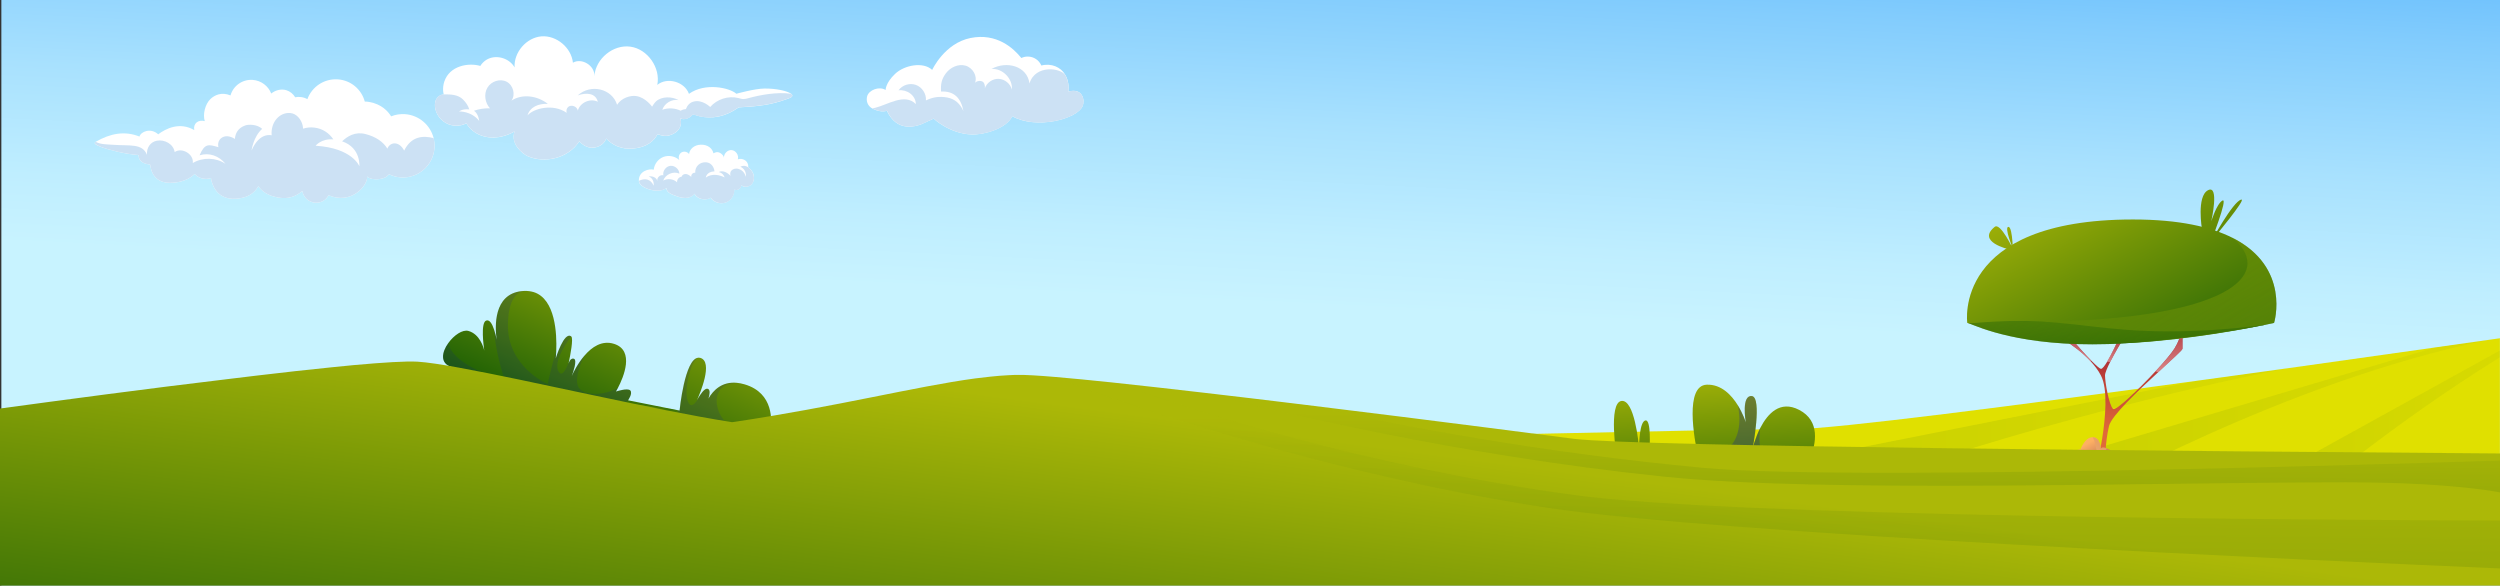 <?xml version="1.0" encoding="utf-8"?>
<!-- Generator: Adobe Illustrator 17.0.0, SVG Export Plug-In . SVG Version: 6.00 Build 0)  -->
<!DOCTYPE svg PUBLIC "-//W3C//DTD SVG 1.1//EN" "http://www.w3.org/Graphics/SVG/1.1/DTD/svg11.dtd">
<svg version="1.1" id="shadow_1_" xmlns="http://www.w3.org/2000/svg" xmlns:xlink="http://www.w3.org/1999/xlink" x="0px" y="0px"
	 width="2400px" height="562.2px" viewBox="0 0 2400 562.2" style="enable-background:new 0 0 2400 562.2;" xml:space="preserve">
<rect x="0" y="0" width="2400" height="562.2" fill="#333333" stroke="none"/>
<style type="text/css">
	.st0{fill:url(#SVGID_1_);}
	.st1{fill:#E0E000;}
	.st2{fill:#4DC4AD;}
	.st3{opacity:0.12;fill:url(#SVGID_2_);enable-background:new    ;}
	.st4{opacity:0.12;fill:url(#SVGID_3_);enable-background:new    ;}
	.st5{opacity:0.12;fill:url(#SVGID_4_);enable-background:new    ;}
	.st6{fill:url(#SVGID_5_);}
	.st7{fill:url(#SVGID_6_);}
	.st8{opacity:0.25;fill:#0F0FAC;enable-background:new    ;}
	.st9{opacity:0.42;fill:#5C5700;enable-background:new    ;}
	.st10{opacity:0.38;fill:url(#SVGID_7_);enable-background:new    ;}
	.st11{opacity:0.38;fill:url(#SVGID_8_);enable-background:new    ;}
	.st12{fill:url(#SVGID_9_);}
	.st13{fill:url(#SVGID_10_);}
	.st14{fill:url(#SVGID_11_);}
	.st15{fill:url(#SVGID_12_);}
	.st16{opacity:0.7;fill:url(#SVGID_13_);enable-background:new    ;}
	.st17{opacity:0.7;fill:url(#SVGID_14_);enable-background:new    ;}
	.st18{opacity:0.7;fill:url(#SVGID_15_);enable-background:new    ;}
	.st19{fill:url(#SVGID_16_);}
	.st20{opacity:0.37;fill:url(#SVGID_17_);enable-background:new    ;}
	.st21{fill:url(#SVGID_18_);}
	.st22{opacity:0.7;fill:url(#SVGID_19_);enable-background:new    ;}
	.st23{fill:url(#SVGID_20_);}
	.st24{opacity:0.15;fill:url(#SVGID_21_);enable-background:new    ;}
	.st25{fill:url(#SVGID_22_);}
	.st26{opacity:0.13;fill:#0F0FAC;enable-background:new    ;}
	.st27{opacity:0.39;fill:url(#SVGID_23_);enable-background:new    ;}
	.st28{fill:url(#SVGID_24_);}
	.st29{opacity:0.21;fill:url(#SVGID_25_);enable-background:new    ;}
	.st30{opacity:0.21;fill:url(#SVGID_26_);enable-background:new    ;}
	.st31{fill:#FFFFFF;}
	.st32{fill:#CCE1F4;}
</style>
<linearGradient id="SVGID_1_" gradientUnits="userSpaceOnUse" x1="1422.102" y1="24.196" x2="1386.102" y2="762.196" gradientTransform="matrix(1 0 0 1 -195.32 -278.7)">
	<stop  offset="0" style="stop-color:#2C9DFB"/>
	<stop  offset="0.118" style="stop-color:#4DAFFC"/>
	<stop  offset="0.326" style="stop-color:#82CCFD"/>
	<stop  offset="0.506" style="stop-color:#A8E1FE"/>
	<stop  offset="0.65" style="stop-color:#BFEEFF"/>
	<stop  offset="0.74" style="stop-color:#C8F3FF"/>
</linearGradient>
<rect x="1.3" y="0" class="st0" width="2398.7" height="562.4"/>
<path class="st1" d="M2400,324.7c-3.5,0.5-7.3,1-11.2,1.6c-14.5,2.1-31.6,4.5-50.8,7.2c-40,5.7-89,12.6-141.7,20
	c-28.4,4-58,8-87.8,12.1c-169.3,23.2-347.5,46.3-384.6,46.3c-74.4,0-450.9,9.3-450.9,9.3l41.8,46.5l534.7,11.2l54.2,1.1l227.7,4.8
	l71.8,1.5l196.7,4.1V324.7H2400z"/>
<path class="st2" d="M1913.9,444.9h0.4c0,2.5,0,3.8,0,3.8S1914.2,447.4,1913.9,444.9z"/>
<linearGradient id="SVGID_2_" gradientUnits="userSpaceOnUse" x1="2035.22" y1="682.75" x2="2584.12" y2="682.75" gradientTransform="matrix(1 0 0 1 -195.32 -278.7)">
	<stop  offset="0" style="stop-color:#004E05"/>
	<stop  offset="0.454" style="stop-color:#4E7E06"/>
	<stop  offset="1" style="stop-color:#ACB807"/>
</linearGradient>
<path class="st3" d="M2388.8,326.3c-195.4,39.8-390.6,151.2-390.6,151.2l-94.4,2.6l-63.9,1.7l9.6-2.9L2338,333.5
	C2357.2,330.8,2374.3,328.4,2388.8,326.3z"/>
<linearGradient id="SVGID_3_" gradientUnits="userSpaceOnUse" x1="2226.92" y1="708.2" x2="2635.02" y2="708.2" gradientTransform="matrix(1 0 0 1 -195.32 -278.7)">
	<stop  offset="0" style="stop-color:#004E05"/>
	<stop  offset="0.454" style="stop-color:#4E7E06"/>
	<stop  offset="1" style="stop-color:#ACB807"/>
</linearGradient>
<path class="st4" d="M2439.7,319v0.2c-107.9,61.8-199.1,135.6-236.4,167.2c-11.6,9.9-18,15.6-18,15.6l-153.7,38l99.8-55.2
	l297.4-164.3C2435.9,319.5,2439.7,319,2439.7,319z"/>
<linearGradient id="SVGID_4_" gradientUnits="userSpaceOnUse" x1="1839.62" y1="691.65" x2="2391.52" y2="691.65" gradientTransform="matrix(1 0 0 1 -195.32 -278.7)">
	<stop  offset="0" style="stop-color:#004E05"/>
	<stop  offset="0.454" style="stop-color:#4E7E06"/>
	<stop  offset="1" style="stop-color:#ACB807"/>
</linearGradient>
<path class="st5" d="M2196.2,353.5c-230.1,45.1-430.5,118.9-430.5,118.9l-121.4-14.7l464.1-92
	C2138.3,361.5,2167.8,357.4,2196.2,353.5z"/>
<g>
	
		<linearGradient id="SVGID_5_" gradientUnits="userSpaceOnUse" x1="1904.185" y1="1008.815" x2="1866.788" y2="820.847" gradientTransform="matrix(0.99 0.139 -0.139 0.99 -148.378 -720.234)">
		<stop  offset="0" style="stop-color:#004E05"/>
		<stop  offset="1" style="stop-color:#ACB807"/>
	</linearGradient>
	<path class="st6" d="M1631.8,445.9L1552,439c0,0-8.4-52.6,4.7-54.1c12.4-1.4,16.4,40.6,16.8,45.1c0-3.4,0.4-25.8,6.3-26.4
		c5.3-0.5,4.1,24.5,3.5,32.8v0.1c-0.1,1.6-0.2,2.6-0.2,2.6L1631.8,445.9z"/>
	
		<linearGradient id="SVGID_6_" gradientUnits="userSpaceOnUse" x1="1996.438" y1="990.462" x2="1959.041" y2="802.495" gradientTransform="matrix(0.99 0.139 -0.139 0.99 -148.378 -720.234)">
		<stop  offset="0" style="stop-color:#004E05"/>
		<stop  offset="1" style="stop-color:#ACB807"/>
	</linearGradient>
	<path class="st7" d="M1737.6,440.4c-3.3,8.2-7.1,14-7.1,14l-98.6-8.5c0,0-0.7-2.6-1.6-6.8c-4.1-18.6-13-69,8.2-69.8
		c14-0.5,23.8,10,29.9,19.9l0,0c4.8,7.9,7.3,15.3,7.6,16.3c-0.3-1.7-4.3-26.2,5.7-25.3c10.3,0.9,0.8,50.6,0.8,50.6
		s2.3-10.1,7.5-20.2c6.9-13.3,18.8-26.7,37.2-17.1C1747.7,404.1,1743.4,426,1737.6,440.4z"/>
	<path class="st8" d="M1583.1,439.1l48.7,6.8l-49.8-4.3l1.3-5.1C1583.2,438.2,1583.1,439.1,1583.1,439.1z"/>
	<path class="st8" d="M1737.6,440.4c-3.3,8.2-7.1,14-7.1,14l-98.6-8.5c0,0-0.7-2.6-1.6-6.8c24,3.2,45.5-14.5,38-49.9
		c4.8,7.9,7.3,15.3,7.6,16.3c-0.3-1.7-4.3-26.2,5.7-25.3c10.3,0.9,0.8,50.6,0.8,50.6s2.3-10.1,7.5-20.2
		c-2.1,14.8-0.9,32.2,14.4,36.4C1717.8,450.7,1729.3,446.1,1737.6,440.4z"/>
</g>
<path class="st9" d="M981.4,470.1l-4.5,12.6l-15.8-0.1c3.8-1.8,7.2-3.7,10-5.7C974.8,474.5,978.2,472.2,981.4,470.1z"/>
<linearGradient id="SVGID_7_" gradientUnits="userSpaceOnUse" x1="467.317" y1="955.425" x2="467.328" y2="955.528" gradientTransform="matrix(1 0 0 1 -195.32 -278.7)">
	<stop  offset="0" style="stop-color:#004E05"/>
	<stop  offset="0.454" style="stop-color:#4E7E06"/>
	<stop  offset="1" style="stop-color:#ACB807"/>
</linearGradient>
<path class="st10" d="M272,676.7L272,676.7L272,676.7z"/>
<linearGradient id="SVGID_8_" gradientUnits="userSpaceOnUse" x1="467.318" y1="955.619" x2="467.32" y2="955.455" gradientTransform="matrix(1 0 0 1 -195.32 -278.7)">
	<stop  offset="0" style="stop-color:#004E05"/>
	<stop  offset="0.454" style="stop-color:#4E7E06"/>
	<stop  offset="1" style="stop-color:#ACB807"/>
</linearGradient>
<path class="st11" d="M272,676.7L272,676.7L272,676.7z"/>
<g>
	
		<linearGradient id="SVGID_9_" gradientUnits="userSpaceOnUse" x1="2413.965" y1="649.53" x2="2273.3" y2="378.472" gradientTransform="matrix(1 0 0 1 -195.32 -278.7)">
		<stop  offset="0" style="stop-color:#004E05"/>
		<stop  offset="1" style="stop-color:#ACB807"/>
	</linearGradient>
	<path class="st12" d="M2113.9,220c0,0-5.4-31.6,5.8-37.4c11.2-5.8,3.1,29.9,3.1,29.9s5.2-17,10.8-20c5.6-2.9-11.4,40.3-11.4,40.3
		s21.6-39.9,29.5-41.2c5-0.8-26.2,36.6-26.2,36.6L2113.9,220z"/>
	<g>
		
			<linearGradient id="SVGID_10_" gradientUnits="userSpaceOnUse" x1="2238.559" y1="740.557" x2="2097.893" y2="469.499" gradientTransform="matrix(1 0 0 1 -195.32 -278.7)">
			<stop  offset="0" style="stop-color:#004E05"/>
			<stop  offset="1" style="stop-color:#ACB807"/>
		</linearGradient>
		<path class="st13" d="M1928.1,239.2c0,0-30.9-7.1-13.2-21.4c5.6-4.5,17.6,21.4,17.6,21.4s-8.8-21.4-4.4-21.4s4.4,28.5,4.4,28.5
			L1928.1,239.2z"/>
		
			<linearGradient id="SVGID_11_" gradientUnits="userSpaceOnUse" x1="2229.854" y1="599.375" x2="2231.135" y2="695.774" gradientTransform="matrix(1 0 0 1 -195.32 -278.7)">
			<stop  offset="5.600000e-003" style="stop-color:#9F1D36"/>
			<stop  offset="0.978" style="stop-color:#E06A39"/>
		</linearGradient>
		<path class="st14" d="M2095.2,321.9c0,0,0,1.7,0,4v8.9c0,1.3-10.5,10.6-23.3,22.5c-19.6,18-44.8,41.8-47.2,51.5
			c-1,4-1.7,8.4-2.3,12.7c-0.4,3.5-0.8,7-1,10.3c-1.7,0-3.5,0-5.2-0.1c0.6-3.1,1.2-6.5,1.8-10.2c3.3-20.5,5.7-47.9-1.1-61
			c-2.6-5.1-6.3-9.8-10.3-14.1c-3.8-4-7.9-7.7-11.9-10.8c-2.4-1.9-4.8-3.6-7-5.2c-7.8-5.4-13.8-8.5-13.8-8.5h11.8
			c0,0,3.5,4.1,8.2,9.4c1.2,1.4,2.6,2.9,3.9,4.4c3.3,3.7,6.9,7.5,10,10.7c4.4,4.4,8,7.7,9.2,7.7c1.3,0,3.6-3,5.9-6.9
			c2.2-3.7,4.6-8.3,6.4-12c0.2-0.3,0.3-0.7,0.5-1c1.7-3.4,2.8-5.9,2.8-5.9h3.9c0,0-1.5,2.4-3.5,5.9c-0.1,0.2-0.3,0.5-0.4,0.7
			c-2,3.6-4.6,8.2-6.8,12.5c-2.8,5.5-5,10.6-5,13c0,6.4,3.9,29,7.8,32.2c2.6,2.1,24.2-18.4,40.7-36.2c8.4-9,15.4-17.4,18.1-21.7
			c2-3.3,3.2-5.7,3.9-7.5c0.1-0.2,0.2-0.5,0.3-0.7c1.7-4.7-0.3-4.7-0.3-4.7L2095.2,321.9L2095.2,321.9z"/>
		
			<linearGradient id="SVGID_12_" gradientUnits="userSpaceOnUse" x1="2302.846" y1="707.196" x2="2162.18" y2="436.137" gradientTransform="matrix(1 0 0 1 -195.32 -278.7)">
			<stop  offset="0" style="stop-color:#004E05"/>
			<stop  offset="1" style="stop-color:#ACB807"/>
		</linearGradient>
		<path class="st15" d="M2183.1,310c0,0-2.7,0.6-7.5,1.6l0,0c-19.5,4-73.9,14.4-128.4,17.5c-8.5,0.5-17.4,0.5-26.5,0.3
			c-60.3-1.8-126.5-18-131.8-19.3c-0.2-0.1-0.3-0.1-0.3-0.1s-14.6-99.3,159-99.3c44.6,0,75,7.2,95.6,17.6
			C2199.6,256.8,2183.1,310,2183.1,310z"/>
		
			<linearGradient id="SVGID_13_" gradientUnits="userSpaceOnUse" x1="2185.328" y1="604.07" x2="2188.581" y2="642.569" gradientTransform="matrix(1 0 0 1 -195.32 -278.7)">
			<stop  offset="0" style="stop-color:#CB6566"/>
			<stop  offset="1" style="stop-color:#FFD5DD"/>
		</linearGradient>
		<path class="st16" d="M1985.5,321.9c0,0,12.8,15,22.2,24.5c-0.4,0-0.7,0-1.1,0c-14-14.8-32.8-24.5-32.8-24.5H1985.5z"/>
		
			<linearGradient id="SVGID_14_" gradientUnits="userSpaceOnUse" x1="2224.377" y1="610.616" x2="2226.586" y2="636.766" gradientTransform="matrix(1 0 0 1 -195.32 -278.7)">
			<stop  offset="0" style="stop-color:#CB6566"/>
			<stop  offset="1" style="stop-color:#FFD5DD"/>
		</linearGradient>
		<path class="st17" d="M2032.5,328.3h3.9c0,0-6.1,10.1-10.7,19.2c-1-0.1-2-0.2-3-0.3C2027.4,339.6,2032.5,328.3,2032.5,328.3z"/>
		
			<linearGradient id="SVGID_15_" gradientUnits="userSpaceOnUse" x1="2276.683" y1="607.407" x2="2280.686" y2="654.794" gradientTransform="matrix(1 0 0 1 -195.32 -278.7)">
			<stop  offset="0" style="stop-color:#CB6566"/>
			<stop  offset="1" style="stop-color:#FFD5DD"/>
		</linearGradient>
		<path class="st18" d="M2095.2,321.9c0,0,0,9.7,0,12.9c0,1.3-10.5,10.6-23.3,22.5c-0.9-0.3-1.7-0.5-2.6-0.8
			c8.4-9,15.5-17.4,18.1-21.7c7.8-12.9,3.9-12.9,3.9-12.9H2095.2z"/>
		
			<linearGradient id="SVGID_16_" gradientUnits="userSpaceOnUse" x1="2235.675" y1="625.89" x2="2205.319" y2="488.076" gradientTransform="matrix(1 0 0 1 -195.32 -278.7)">
			<stop  offset="0" style="stop-color:#004E05"/>
			<stop  offset="1" style="stop-color:#ACB807"/>
		</linearGradient>
		<path class="st19" d="M2175.6,311.6c-0.3,0.1-0.6,0.1-0.9,0.2c-20.3,4.1-74.1,13.4-127.5,17.3c-8.1,0.6-15.8,1-23.2,1.2
			c-83.7,2.6-124.5-16.4-133.6-19.8l0,0c-0.5-0.2-0.9-0.3-1.2-0.4h-0.1c2.1-0.1,4.6,0.1,7.2-0.1c25.1-2.1,45-2.2,62.7-1.3
			c46.4,2.4,77.6,11.7,148.7,8.9C2132.9,316.6,2155.7,314.4,2175.6,311.6z"/>
		
			<linearGradient id="SVGID_17_" gradientUnits="userSpaceOnUse" x1="2115.679" y1="411.53" x2="2305.694" y2="665.539" gradientTransform="matrix(1 0 0 1 -195.32 -278.7)">
			<stop  offset="0" style="stop-color:#004E05"/>
			<stop  offset="0.454" style="stop-color:#4E7E06"/>
			<stop  offset="1" style="stop-color:#ACB807"/>
		</linearGradient>
		<path class="st20" d="M2183.1,310c0,0-2.7,0.6-7.5,1.6l0,0c-0.3,0.1-0.6,0.1-0.9,0.2c-20.2,4.2-73.9,14.3-127.5,17.3h-0.1
			c-0.1,0-0.2,0-0.3,0c-0.1,0-0.1,0-0.2,0c-2.5,0.1-10.8,0.6-22.7,1.2c-83.7,2.6-124.5-16.4-133.6-19.8c0.1,0,0.2,0,0.4,0
			c29.3-1.8,58.7-1.8,68.2-1.8c2.1,0,3.2,0,3.2,0c172.2-2.6,222.8-43.6,182.3-79.5c-0.4-0.4-0.8-0.7-1.2-1
			C2199.6,256.8,2183.1,310,2183.1,310z"/>
	</g>
	
		<linearGradient id="SVGID_18_" gradientUnits="userSpaceOnUse" x1="2208.096" y1="730.159" x2="2195.151" y2="706.463" gradientTransform="matrix(1 0 0 1 -195.32 -278.7)">
		<stop  offset="0" style="stop-color:#AE5E59"/>
		<stop  offset="0.995" style="stop-color:#FDB063"/>
	</linearGradient>
	<path class="st21" d="M2028.4,435.2h-50.3l19.3-3.9c0,0,3.8-11.5,11.5-11.6h0.1c7.7,0,7.7,11.6,7.7,11.6s0-3.1,5.5-1
		c0.7,0.2,1.4,0.6,2.2,1C2032.3,435.2,2028.4,435.2,2028.4,435.2z"/>
	
		<linearGradient id="SVGID_19_" gradientUnits="userSpaceOnUse" x1="2208.463" y1="729.076" x2="2214.902" y2="664.158" gradientTransform="matrix(1 0 0 1 -195.32 -278.7)">
		<stop  offset="0" style="stop-color:#F9CA7B"/>
		<stop  offset="1" style="stop-color:#CA5F4B"/>
	</linearGradient>
	<path class="st22" d="M2022.3,430.4l-1.6,4.9h-7.9c-0.3-4.2-1.2-11-3.8-15.5h0.1c7.7,0,7.7,11.6,7.7,11.6
		S2016.8,428.3,2022.3,430.4z"/>
</g>
<linearGradient id="SVGID_20_" gradientUnits="userSpaceOnUse" x1="467.32" y1="955.378" x2="467.321" y2="955.569" gradientTransform="matrix(1 0 0 1 -195.32 -278.7)">
	<stop  offset="0" style="stop-color:#004E05"/>
	<stop  offset="0.454" style="stop-color:#4E7E06"/>
	<stop  offset="1" style="stop-color:#ACB807"/>
</linearGradient>
<polygon class="st23" points="272,676.7 272,676.7 272,676.8 "/>
<linearGradient id="SVGID_21_" gradientUnits="userSpaceOnUse" x1="1404.57" y1="984.015" x2="1404.13" y2="983.242" gradientTransform="matrix(1 0 0 1 -195.32 -278.7)">
	<stop  offset="0" style="stop-color:#FFAD3F"/>
	<stop  offset="0.11" style="stop-color:#FD9659"/>
	<stop  offset="0.286" style="stop-color:#FB777D"/>
	<stop  offset="0.465" style="stop-color:#F95F99"/>
	<stop  offset="0.643" style="stop-color:#F74EAD"/>
	<stop  offset="0.821" style="stop-color:#F643B9"/>
	<stop  offset="1" style="stop-color:#F640BD"/>
</linearGradient>
<path class="st24" d="M1209.1,704.2c-0.1,0.2-0.2,0.6-0.4,1C1208.8,704.9,1208.9,704.6,1209.1,704.2z"/>
<g>
	
		<linearGradient id="SVGID_22_" gradientUnits="userSpaceOnUse" x1="838.632" y1="1045.048" x2="898.817" y2="823.314" gradientTransform="matrix(0.988 0.152 -0.152 0.988 -116.405 -709.24)">
		<stop  offset="0" style="stop-color:#004E05"/>
		<stop  offset="1" style="stop-color:#ACB807"/>
	</linearGradient>
	<path class="st25" d="M745.1,417.1l-43.6-9.1l-49.7-10.3L600.4,387l-116.5-24.2l-14.7-3.1l-0.6-0.1l-35.1-7.3
		c-11.4-3.4-9.4-14.3-3.1-23c5.3-7.4,13.6-13.2,19.3-11.6c10.9,3.1,14.5,15.7,15.2,18.9c-0.6-4.4-3.6-26.5,1.7-28.8
		c3.3-1.4,5.9,3.1,7.7,8.6c1.1,3.3,2,6.9,2.5,9.7c-1.7-12.5-3.2-43.5,23.8-46.6c0.9-0.1,1.8-0.2,2.7-0.2c0,0,0,0,0.1,0
		c3.1-0.1,6,0.3,8.5,1c0.1,0,0.2,0.1,0.3,0.1c0,0,0,0,0.1,0c21.1,6.6,22.3,40.6,21.7,56.1c-0.2,4.7-0.5,7.6-0.5,7.6
		s8-26.4,14.9-21.1c2.3,1.8-1.1,19-2.3,24.5c-0.2,1.1-0.4,1.8-0.4,1.8s1.7-6.3,5.4-4.8c3.1,1.3-0.9,13-2.2,16.5
		c1.3-2.9,5.5-11.8,12.1-19.5l0.1-0.1c7-8.2,16.7-15,28.4-11.3c20.1,6.4,8.9,32.3,3.8,42.1c-1.2,2.3-2,3.7-2,3.7s11.4-3.8,13.8-1
		c2.5,2.8-2.2,9.4-2.2,9.4h0.1l47.2,9.4l2.2,0.4c0,0,4.9-50,18-50.7c0.2-0.1,0.5-0.1,0.7,0c0.3,0.1,0.6,0.1,0.8,0.1h0.2
		c13.2,3.5-0.5,35-3,40.7c0.6-1.1,1.7-3.1,3.1-5.1l0.1-0.1c2.4-3.6,5.6-7.2,7.8-5.4c1.7,1.3,1.2,5,0,9c4.6-7.9,12.9-16.5,27.3-15.1
		c2.3,0.2,4.8,0.7,7.5,1.5c28.4,8.4,25.9,36,24.8,42.8c0.6-3.1,2.8-10,8.5-8.2C755.6,405.9,745.1,417.1,745.1,417.1z"/>
	<path class="st8" d="M512.4,280.5c0,0,0,0-0.2-0.1C512.3,280.4,512.3,280.4,512.4,280.5L512.4,280.5z"/>
	<path class="st26" d="M468.6,359.6l-35.1-7.3c-11.4-3.4-9.4-14.3-3.1-23C433.6,347.6,468.6,359.6,468.6,359.6z"/>
	<path class="st26" d="M602.8,384.5L602.8,384.5l-2.5,2.5l-116.5-24.2c-0.9-3-8.3-25.8-9.5-46.4c1.1,3.3,2,6.9,2.5,9.7
		c-1.7-12.5-3.2-43.5,23.8-46.6c0.9-0.1,1.8-0.2,2.7-0.2c-6.8,1.1-15.1,7.4-15.7,31.4c-1.1,41.4,38.1,58,38.1,58s4.1-18.4,8.3-32.3
		c-0.2,4.7-0.5,7.6-0.5,7.6s8-26.4,14.9-21.1c0,0-19.2,24.3-11.7,34.4c2.9,4,6.3-1.6,9.4-9.9c-0.2,1.1-0.4,1.8-0.4,1.8
		s1.7-6.3,5.4-4.8c3.1,1.3-0.9,13-2.2,16.5c1.3-2.9,5.5-11.8,12.1-19.5c-0.8,1.7-12.3,24.6-4.2,32.3c6.3,6,23.3,6.3,36.4-1.6
		c-1.2,2.3-2,3.7-2,3.7s11.4-3.8,13.8-1C607.4,377.9,602.8,384.5,602.8,384.5z"/>
	<path class="st26" d="M701.5,408l-49.7-10.3l-1.7-3.8l2.2,0.4c0,0,4.9-50,18-50.7c-7.3,1.1-15.8,36.9-8.3,44.5
		c1.9,1.9,4.3,0.3,6.8-3.2c1.1-1.5,2.2-3.4,3.4-5.6l0.1-0.1c2.4-3.6,5.6-7.2,7.8-5.4c1.7,1.3,1.2,5,0,9c4.6-7.9,12.9-16.5,27.3-15.1
		c-27.9,0.5-21,31.1-8.7,38.7C699.5,407,700.5,407.5,701.5,408z"/>
	
		<linearGradient id="SVGID_23_" gradientUnits="userSpaceOnUse" x1="906.807" y1="967.588" x2="902.915" y2="977.806" gradientTransform="matrix(0.988 0.152 -0.152 0.988 -116.405 -709.24)">
		<stop  offset="0" style="stop-color:#004E05"/>
		<stop  offset="0.454" style="stop-color:#4E7E06"/>
		<stop  offset="1" style="stop-color:#ACB807"/>
	</linearGradient>
	<path class="st27" d="M650.2,393.9c0,0-5.7-0.1-15.1-0.1l-26.6-5.6L650.2,393.9z"/>
</g>
<g>
	
		<linearGradient id="SVGID_24_" gradientUnits="userSpaceOnUse" x1="1342.139" y1="1192.284" x2="1408.426" y2="692.481" gradientTransform="matrix(1 0 0 1 -195.32 -278.7)">
		<stop  offset="0" style="stop-color:#004E05"/>
		<stop  offset="1" style="stop-color:#ACB807"/>
	</linearGradient>
	<path class="st28" d="M1511.2,421.3c-1.6-0.2-128.8-16.9-259.3-32.8c-32.6-4-65.3-7.9-96.4-11.5c-31.6-3.7-61.4-7-87.5-9.8
		c-21-2.2-39.6-4-54.8-5.3c-16.4-1.4-28.7-2.1-35.6-2c-3.1,0-6.2,0.1-9.5,0.3c-5.6,0.3-11.4,0.7-17.5,1.4l0,0
		c-4.7,0.5-9.6,1.1-14.5,1.7C879.1,371,804,390.2,705,405c-0.7,0.1-1.5,0.2-2.2,0.3c-76.4-12-194-40-261.9-52.3
		c-16.9-3.1-30.7-5.2-40.1-5.8c-0.1,0-0.2,0-0.3,0c-10.4-0.6-32.2,0.7-60.9,3.3c-6.7,0.6-13.8,1.3-21.2,2.1
		c-21.7,2.2-46.3,4.9-72.2,8c-9.2,1.1-18.6,2.2-28.1,3.4C141.7,373.1,58,384.3,0,392.2v175.2h2408.7v-132
		C2100.4,433.1,1574.8,428.8,1511.2,421.3z"/>
	
		<linearGradient id="SVGID_25_" gradientUnits="userSpaceOnUse" x1="1987.139" y1="808.846" x2="1988.391" y2="681.114" gradientTransform="matrix(1 0 0 1 -195.32 -278.7)">
		<stop  offset="0" style="stop-color:#004E05"/>
		<stop  offset="1" style="stop-color:#ACB807"/>
	</linearGradient>
	<path class="st29" d="M2425.2,441.3l-12.4,34c0,0-44.5-12.3-160.5-12.3c-188,0-501.8,10.3-654.5-5.4c-201.9-20.8-379-64.3-437-79.5
		c31.1,3.6,63.9,7.5,96.4,11.5c87.3,19.3,222.3,45,377.6,59.5C1787.2,463.3,2425.2,441.3,2425.2,441.3z"/>
	
		<linearGradient id="SVGID_26_" gradientUnits="userSpaceOnUse" x1="1908.9" y1="939.942" x2="1911.4" y2="684.885" gradientTransform="matrix(1 0 0 1 -195.32 -278.7)">
		<stop  offset="0" style="stop-color:#004E05"/>
		<stop  offset="1" style="stop-color:#ACB807"/>
	</linearGradient>
	<path class="st30" d="M2413.9,499.8c-211.3-0.6-752.6-4.1-902.6-24.6c-197.8-27-362.9-80.1-438-107c-21-2.2-39.6-4-54.8-5.3
		l-1.2,1.2c0,0,222.3,86.4,469.3,123.5c163.3,24.5,725.4,50.1,927.3,58.7V499.8z"/>
</g>
<g id="cloud">
	<path class="st31" d="M113.1,145.7c7.5,1.7,14.1,2.7,19.8,3.1c0.2,3,1.4,6,5,7.6c2.2,1,4.3,1.4,6.2,1.5c1.1,8.6,5.6,17.7,19.5,17.6
		c11.2-0.1,18.5-4,23.3-8.5c1.7,1.8,3.7,3.2,6.2,4c3.7,1.1,6.8,0.9,9.5-0.1c0.1,0.5,0.1,1.1,0.2,1.6c2.4,11.1,10.9,21.8,30.2,17.3
		c7.8-1.8,12.4-6.4,15-11.1c3.4,5,9.4,9.3,19.4,11c9.7,1.7,17.2-1.5,22.9-6.4c0.9,6,5.9,10.8,12.3,11.3c5.5,0.4,10.5-2.6,12.8-7.2
		c21.7,9.4,37.8-9.2,37.1-18c2.7,3.3,11.7,3.5,16.9,1.1c1.6-0.7,3-1.9,4.1-3.2c3.4,1.6,7.1,2.7,11.1,3c16.8,1.2,31.3-11.5,32.5-28.2
		c0.2-3.3-0.1-6.5-0.8-9.5c-3.1-12.4-13.9-22-27.4-23c-4.7-0.3-9.3,0.4-13.4,2.1c-2.9-4.7-9-11.7-21-13.8c-1.4-0.3-2.8-0.4-4.3-0.4
		c-3.1-11.6-13.3-20.5-25.9-21.3c-13.2-0.9-24.9,7.2-29.2,19c-1.7-1-3.7-1.7-6-2c-2.2-0.3-4.1-0.2-5.7,0.2c-1.9-3.2-4.9-5.7-8.5-6.8
		c-4.9-1.5-10.5-0.1-14.5,3.2c-2.8-7.2-9.6-12.5-17.8-13.1c-9.9-0.7-18.7,5.7-21.3,14.9c-8.7-3.6-15.4-0.2-19.3,3.5
		c-5,4.8-7.5,14.7-5.4,21.2c-6.3-1.7-11.3,2.2-10.1,8.6c-14-8.2-27.4-1.4-34.7,4.1c-0.1-0.1-0.2-0.3-0.3-0.4c-7-6-16.2-2.3-17.6,2.5
		c-14-5.6-27.8-3.2-42.1,5.1c-0.1,0.1-0.2,0.1-0.2,0.2C87.9,138.6,99.9,142.6,113.1,145.7z"/>
	<path class="st32" d="M113.1,145.7c7.5,1.7,14.1,2.7,19.8,3.1c0.2,3,1.4,6,5,7.6c2.2,1,4.3,1.4,6.2,1.5c1.1,8.6,5.6,17.7,19.5,17.6
		c11.2-0.1,18.5-4,23.3-8.5c1.7,1.8,3.7,3.2,6.2,4c3.7,1.1,6.8,0.9,9.5-0.1c0.1,0.5,0.1,1.1,0.2,1.6c2.4,11.1,10.9,21.8,30.2,17.3
		c7.8-1.8,12.4-6.4,15-11.1c3.4,5,9.4,9.3,19.4,11c9.7,1.7,17.2-1.5,22.9-6.4c0.9,6,5.9,10.8,12.3,11.3c5.5,0.4,10.5-2.6,12.8-7.2
		c21.7,9.4,37.8-9.2,37.1-18c2.7,3.3,11.7,3.5,16.9,1.1c1.6-0.7,3-1.9,4.1-3.2c3.4,1.6,7.1,2.7,11.1,3c16.8,1.2,31.3-11.5,32.5-28.2
		c0.2-3.3-0.1-6.5-0.8-9.5c-10.1-2.6-21.4-2-28.3,12c-4.8-9.5-13.7-8.4-16.1-1.9c-4-6.6-11.2-11.5-21-14c-10-2.6-17.5,2.2-22.5,7
		c0.1,0,0.3,0.1,0.4,0.1c17.8,6.3,16.2,23.8,16.2,23.8s-6.6-17.5-42-19.7c0,0,5.3-7,17-6.1c-3.9-6-10.4-10.4-18.1-11.3
		c-3.8-0.5-7.4-0.1-10.9,1c-0.1-1-0.2-2-0.4-2.9c-1.3-5.9-5.9-11.6-11.9-12.1c-10.2-0.9-19,8.7-17.9,21.4c0,0-11.6-3.5-19.3,14.6
		c0,0,1.7-13.3,10.2-20.8c-4.8-4.5-13.1-4.4-16.2-3.3c-7.2,2.5-9.6,7.8-10,13c0,0-6.1-4.3-11.3-1.9c-6.5,3.1-4.5,9.8-4.5,9.8
		c-9.2-2.6-13-4.2-18.1,7.8c9.2-2.9,18.7,0.5,24.9,8.2c-9.1-6.2-21.9-6.5-31.4-0.8c1.1-8.5-10.4-15.4-17.4-10.5
		c-1.1-7.6-9.6-12.4-17.2-10.9c-6.1,1.2-9.9,6.7-9.4,13.5c-4.5-11.2-16.5-8.4-32.4-9.6c-5.4-0.4-12.1-0.2-16.9-2.9
		C87.9,138.6,99.9,142.6,113.1,145.7z"/>
</g>
<g id="cloud_1_">
	<path class="st31" d="M759.3,89.9c-3.6-2.6-14.1-5-25.2-4.9c-9.3,0-27.2,5-27.2,5c-6.5-5.8-30-11-45.5,0.1
		c-4.2-11.7-20.9-16.4-30.4-8.6c3.3-16.4-9.3-34.4-25.8-36.7c-16.5-2.3-33.4,11.5-34.6,28.3c0.7-10-12.1-17.9-20.6-12.9
		c-1.5-14.5-15.8-26.4-30.2-25.3c-14.4,1.2-26.6,15.2-25.8,29.8c-4.8-8.5-16.5-12.3-25.3-8.2c-0.9,0.4-1.8,0.9-2.6,1.5
		c-2,1.4-3.7,3.2-5,5.3c-11.1-3.3-29.5-0.4-34.6,15.1c-1,3.1-1.3,6.2-1.1,8.9c0.1,1.2,0.3,2.3,0.6,3.4c-2.9,0-5.7,1.9-7.1,4.4
		c-1.7,3-1.7,6.6-0.9,9.9c1.5,6.1,5.9,11.3,11.6,13.9c5.7,2.6,12.6,2.4,18.1-0.5c4.3,7.6,12.6,12.4,21.3,13.4
		c8.6,1.1,17.5-1.3,25-5.6c-4.3,12.1,7.7,21.5,12.7,23.8c15.7,6.9,38.4,2.6,49.5-14.4c0,0,5.8,7.7,14.9,6c6.9-1.3,9.7-5.6,10.9-8.5
		c5.3,5.5,13.8,10.8,26.4,9.5c12.4-1.3,19.3-7,22.9-13.8c4.4,1.9,8.5,2.1,11.3,1.2c12.6-3.8,11.9-13.8,10.4-16.3
		c0.9,0.4,2.5,0.9,4.6,0.6c2.2-0.3,4.9-1.5,7.7-4.6c0.4,0.1,0.7,0.3,1.1,0.4c6.8,2.4,13,3,18.5,2.5c10.6-0.9,18.9-5.8,24.3-9.5
		c7.1-0.4,13.7-0.8,20.3-1.7c1.7-0.2,3.3-0.5,5-0.7c6.5-1.1,13-2.7,20.1-5.3c1.2-0.4,2.4-0.9,3.6-1.3
		C761.2,92.8,761.3,91.3,759.3,89.9z"/>
	<path class="st32" d="M758.2,94c-1.2,0.5-2.4,0.9-3.6,1.3c-7.1,2.6-13.7,4.2-20.1,5.3c-1.7,0.3-3.3,0.5-5,0.7
		c-6.6,0.9-13.2,1.3-20.3,1.7c-5.5,3.7-13.7,8.6-24.3,9.5c-5.5,0.5-11.7-0.1-18.5-2.5c-0.4-0.1-0.7-0.3-1.1-0.4
		c-2.8,3.1-5.5,4.3-7.7,4.6c-0.5-3.2-0.3-6.4,0.8-9.4c0-0.1,0-0.1,0.1-0.2c0.7-1.8,1.6-3.4,3-4.7c2.7-2.6,6.9-3.3,10.5-2.5
		c3.7,0.8,7,2.8,9.8,5.3c6.5-7.5,17.4-11,27-8.6c1.6,0.4,3.2,1,4.9,1c1.5,0,3-0.4,4.5-0.8c11.6-3.2,27.8-6.2,41.1-4.3
		C761.3,91.3,761.2,92.8,758.2,94z"/>
	<path class="st32" d="M658.4,104.8c-2,0.1-3.6,0.6-4.9,1.5c-5.5-2.6-12-3-17.7-0.9c2.1-6.3,9.1-10.5,15.6-9.3
		c-6.3-3.6-16.1-3.7-21.5,1.1c-1.7,1.5-3.9,5.2-3.9,5.2s-6.2-8.9-15.3-10.2c-5.4-0.8-14.1,1.7-18.3,8.4c-4.7-15.4-25.2-20.5-37.8-9
		c8.2-2.9,17.2-2.4,19.3,6.1c-7.1-3.7-17.1,0.7-19.2,8.5c-0.6-4-6.1-6.1-9.2-3.6c-1.6,1.4-2.1,3.7-1.5,5.7
		c-13.1-9.2-31.9-4.2-37.6,2.5c2.4-8.1,10.4-11.5,19.5-11.1c-9.9-7.8-24.4-10-34.9-3.1c4.2-5.7,1.6-15-4.7-18.2
		c-6.3-3.2-14.8-0.4-18.4,5.8c-3.6,6.1-2.3,14.6,2.5,19.8c-5.2-0.2-10.5,0.6-15.4,2.3c4.4,2.9,5,9.7,5,9.7c-7.7-9.6-19.3-9-19.3-9
		s3-2.7,9.8-2c-1-3.5-3.2-6.7-6-9.5c-4.7-4.7-11.7-5-18.5-4.9c-2.9,0-5.7,1.9-7.1,4.4c-1.7,3-1.7,6.6-0.9,9.9
		c1.5,6.1,5.9,11.3,11.6,13.9c5.7,2.6,12.6,2.4,18.1-0.5c4.3,7.6,12.6,12.4,21.3,13.4c8.6,1.1,17.5-1.3,25-5.6
		c-4.3,12.1,7.7,21.5,12.7,23.8c15.7,6.9,38.4,2.6,49.5-14.4c0,0,5.8,7.7,14.9,6c6.9-1.3,9.7-5.6,10.9-8.5
		c5.3,5.5,13.8,10.8,26.4,9.5c12.4-1.3,19.3-7,22.9-13.8c4.4,1.9,8.5,2.1,11.3,1.2c12.6-3.8,11.9-13.8,10.4-16.3
		c0.9,0.4,2.5,0.9,4.6,0.6c2.2-0.3,4.9-1.5,7.7-4.6c0.4,0.1,0.7,0.3,1.1,0.4c6.8,2.4,13,3,18.5,2.5
		C674.8,108,664.9,104.4,658.4,104.8z"/>
</g>
<g id="cloud_2_">
	<path class="st31" d="M1025.6,87.9c0.7-4.5,0.1-10.7-2.7-15.6c-0.2-0.3-0.4-0.7-0.6-1c-4-6.7-12.8-10.9-22.6-8.4
		c-2.2-5.1-7.2-8.6-13.1-8.6c-2.2,0-4.3,0.5-6.1,1.4c-7.6-9.5-23.7-24.3-48.9-19.2c-25,5.1-36.7,30.6-36.7,30.6
		c-8.7-8.1-26.8-4.6-35.6,3.8c-9.3,8.8-9.1,15.5-9.1,15.5c-6.1-3.9-16,0-17.7,5.9c-1.3,4.7,0.5,9.4,4.8,11.8
		c0.3,0.1,0.5,0.2,0.8,0.4c8.2,4.1,13.3,1.8,13.3,1.8c9.8,21.1,28.3,15.6,36.8,11.3c2.7-1.3,8.1-3.7,8.1-3.7s15.2,14.4,36.3,15.2
		c12.6,0.5,34.1-6.1,39.1-17.6c22.6,13,62.5,3,67.7-9.9C1041.6,96.5,1039.6,84.1,1025.6,87.9z"/>
	<path class="st32" d="M1039.5,101.6c-5.2,13-45.1,22.9-67.7,9.9c-5,11.6-26.5,18.1-39.1,17.6c-21.1-0.8-36.3-15.2-36.3-15.2
		s-5.5,2.3-8.1,3.7c-8.5,4.3-27,9.8-36.8-11.3c0,0-5.1,2.2-13.3-1.8c-0.3-0.1-0.5-0.2-0.8-0.4c0.9-0.2,1.9-0.4,2.7-0.6
		c12.1-2.9,28.3-14.4,39.1-3.6c-0.1-8.4-8.6-14.2-16.6-13.2c3.6-5.1,10.7-7.3,16.6-5.2c6,2.1,10.2,8.6,9.7,14.9
		c6.9-3.3,12.9-4.1,20.4-2.8c7.6,1.4,12.5,6.1,15.6,13.1c-2.3-12.4-8.9-19.5-21.5-18.8c-0.4-7.1,0.4-11.9,4.7-17.6
		c4.3-5.7,11.9-9.2,18.7-7.3c6.9,1.9,11.8,9.9,9.2,16.6c1.1-1.7,5.1-2.7,7.5-1.1c1.9,1.3,2.3,4.8,1.9,6.3c1.9-5.5,7.6-9.4,13.4-9.1
		c5.8,0.3,11.2,4.7,12.6,10.3c0.9-10.5-9-20.6-19.6-19.8c14.6-8.1,34.3-2.8,36.5,13.9c5.7-18.6,30.6-14.8,34.5-7.8
		c2.8,5,3.6,11.9,2.7,15.6C1039.6,84.1,1041.6,96.5,1039.5,101.6z"/>
</g>
<g id="cloud_3_">
	<path class="st31" d="M613.3,173.5c0,0.4,0,0.8,0.1,1.2c0.2,1.4,2.4,4.3,7.5,6.3c6.1,2.4,13.7,3.3,18.9-0.6
		c-0.4,3.4,3.4,5.6,6.6,6.8c3.4,1.3,6.8,2.7,10.5,2.8c3.6,0.2,7.5-1.1,9.6-4c3,5.2,10.6,7,15.6,3.8c3.1,4.4,9.2,6.4,14.3,4.7
		c5.1-1.7,8.7-7.1,8.4-12.5c2.8,1.5,6.9-1.1,6.6-4.3c2.8,2.5,7.6,1.9,10.1-0.8c2.5-2.8,2.9-7.1,1.5-10.5c-1-2.3-2.7-4.3-4.7-5.8
		c0.1-0.9,0-1.7-0.2-2.6c-0.2-0.8-0.5-1.6-1-2.3c-1.9-2.7-5.7-3.9-8.8-2.7c1.2-3.9-1.8-8.5-5.9-8.9c-3.9-0.4-7.6,3.4-7.4,7.3
		c-0.2-1.8-1.7-3.2-3.1-4.2c-3.5-2.5-6.4-0.2-7,0c-1-4.8-5.5-8.5-12.2-8.3c-6.6,0.2-10.8,4.6-11.2,9c-1.6-2.3-5-3-7.4-1.5
		c-2.3,1.5-3.2,4.9-1.9,7.3c-3.9-3.7-10.1-5-15.2-3.1c-5.1,1.9-8.9,6.9-9.4,12.3C623.1,161.6,613,164.3,613.3,173.5z"/>
	<path class="st31" d="M687.7,173.5c-1.7-0.1-3.4,0.4-4.8,1.3c-0.3,0.2-0.5,0.3-0.8,0.3c-0.3,0-0.6-0.3-0.8-0.6
		c-1.3-1.4-3.4-1.8-5.2-1.5c-1.9,0.3-3.6,1.1-5.3,2c0.3-1.9,0.6-3.9,2-5.2c1.2-1.1,3-1.5,4.6-1.1c1.6,0.4,3,1.5,3.9,2.8
		c0.3,0.4,0.6,0.9,1.1,0.9c0.3,0,0.6-0.1,0.9-0.3c2.5-1.3,5.6-1.3,8.1-0.1c2.5,1.2,4.4,3.7,4.9,6.4
		C695.8,176.8,689.2,173.7,687.7,173.5z"/>
	<path class="st32" d="M722.9,166.4c-1-2.3-2.7-4.3-4.7-5.8c-2.8-1.9-5.4-1.7-7.5-0.5c6.4,2.6,5.4,9.6,5.4,9.6
		c-1.8-5.2-4.6-6.7-7-7.5c-2.7-0.9-5.4-0.1-7,1.6c-1.2,1.3-1.3,3.3-0.8,5c-4.5-4.8-9.2-5-11.2-3.6c4.5,1,5.5,5.1,5.5,5.1
		c-11.6-5.6-18,0.2-18,0.2s0.4-5.7,8.3-6c-0.4-4.1-3.2-8.4-8-8.7c-5.9-0.4-10.8,3.8-10.5,10.1c-2.1-0.5-4.3,1.8-3.7,3.9
		c-1.5-1.2-3-2.4-4.9-2.7c-1.8-0.3-4,0.7-4.4,2.5c-2.6,0.3-4.7,2.8-4.4,5.4c-3.5-3.3-9.2-4-13.3-1.6c2-6,9.7-9.4,15.5-6.7
		c-0.1-4.2-4.3-7.9-8.6-7.5c-4.2,0.4-7.6,4.9-6.8,9.1c-3-0.9-6.5,2.3-5.7,5.4c-1.2-3.9-5.7-4.9-8.4-4.2c3.8,1,5.3,5.6,4.8,8.8
		c-1.2-2.9-5-8.9-14-4.8c0,0.4,0,0.8,0.1,1.2c0.2,1.4,2.4,4.3,7.5,6.3c6.1,2.4,13.7,3.3,18.9-0.6c-0.4,3.4,3.4,5.6,6.6,6.8
		c3.4,1.3,6.8,2.7,10.5,2.8c3.6,0.2,7.5-1.1,9.6-4c3,5.2,10.6,7,15.6,3.8c3.1,4.4,9.2,6.4,14.3,4.7c5.1-1.7,8.7-7.1,8.4-12.5
		c2.8,1.5,6.9-1.1,6.6-4.3c2.8,2.5,7.6,1.9,10.1-0.8C724,174.2,724.4,169.9,722.9,166.4z"/>
</g>
</svg>
